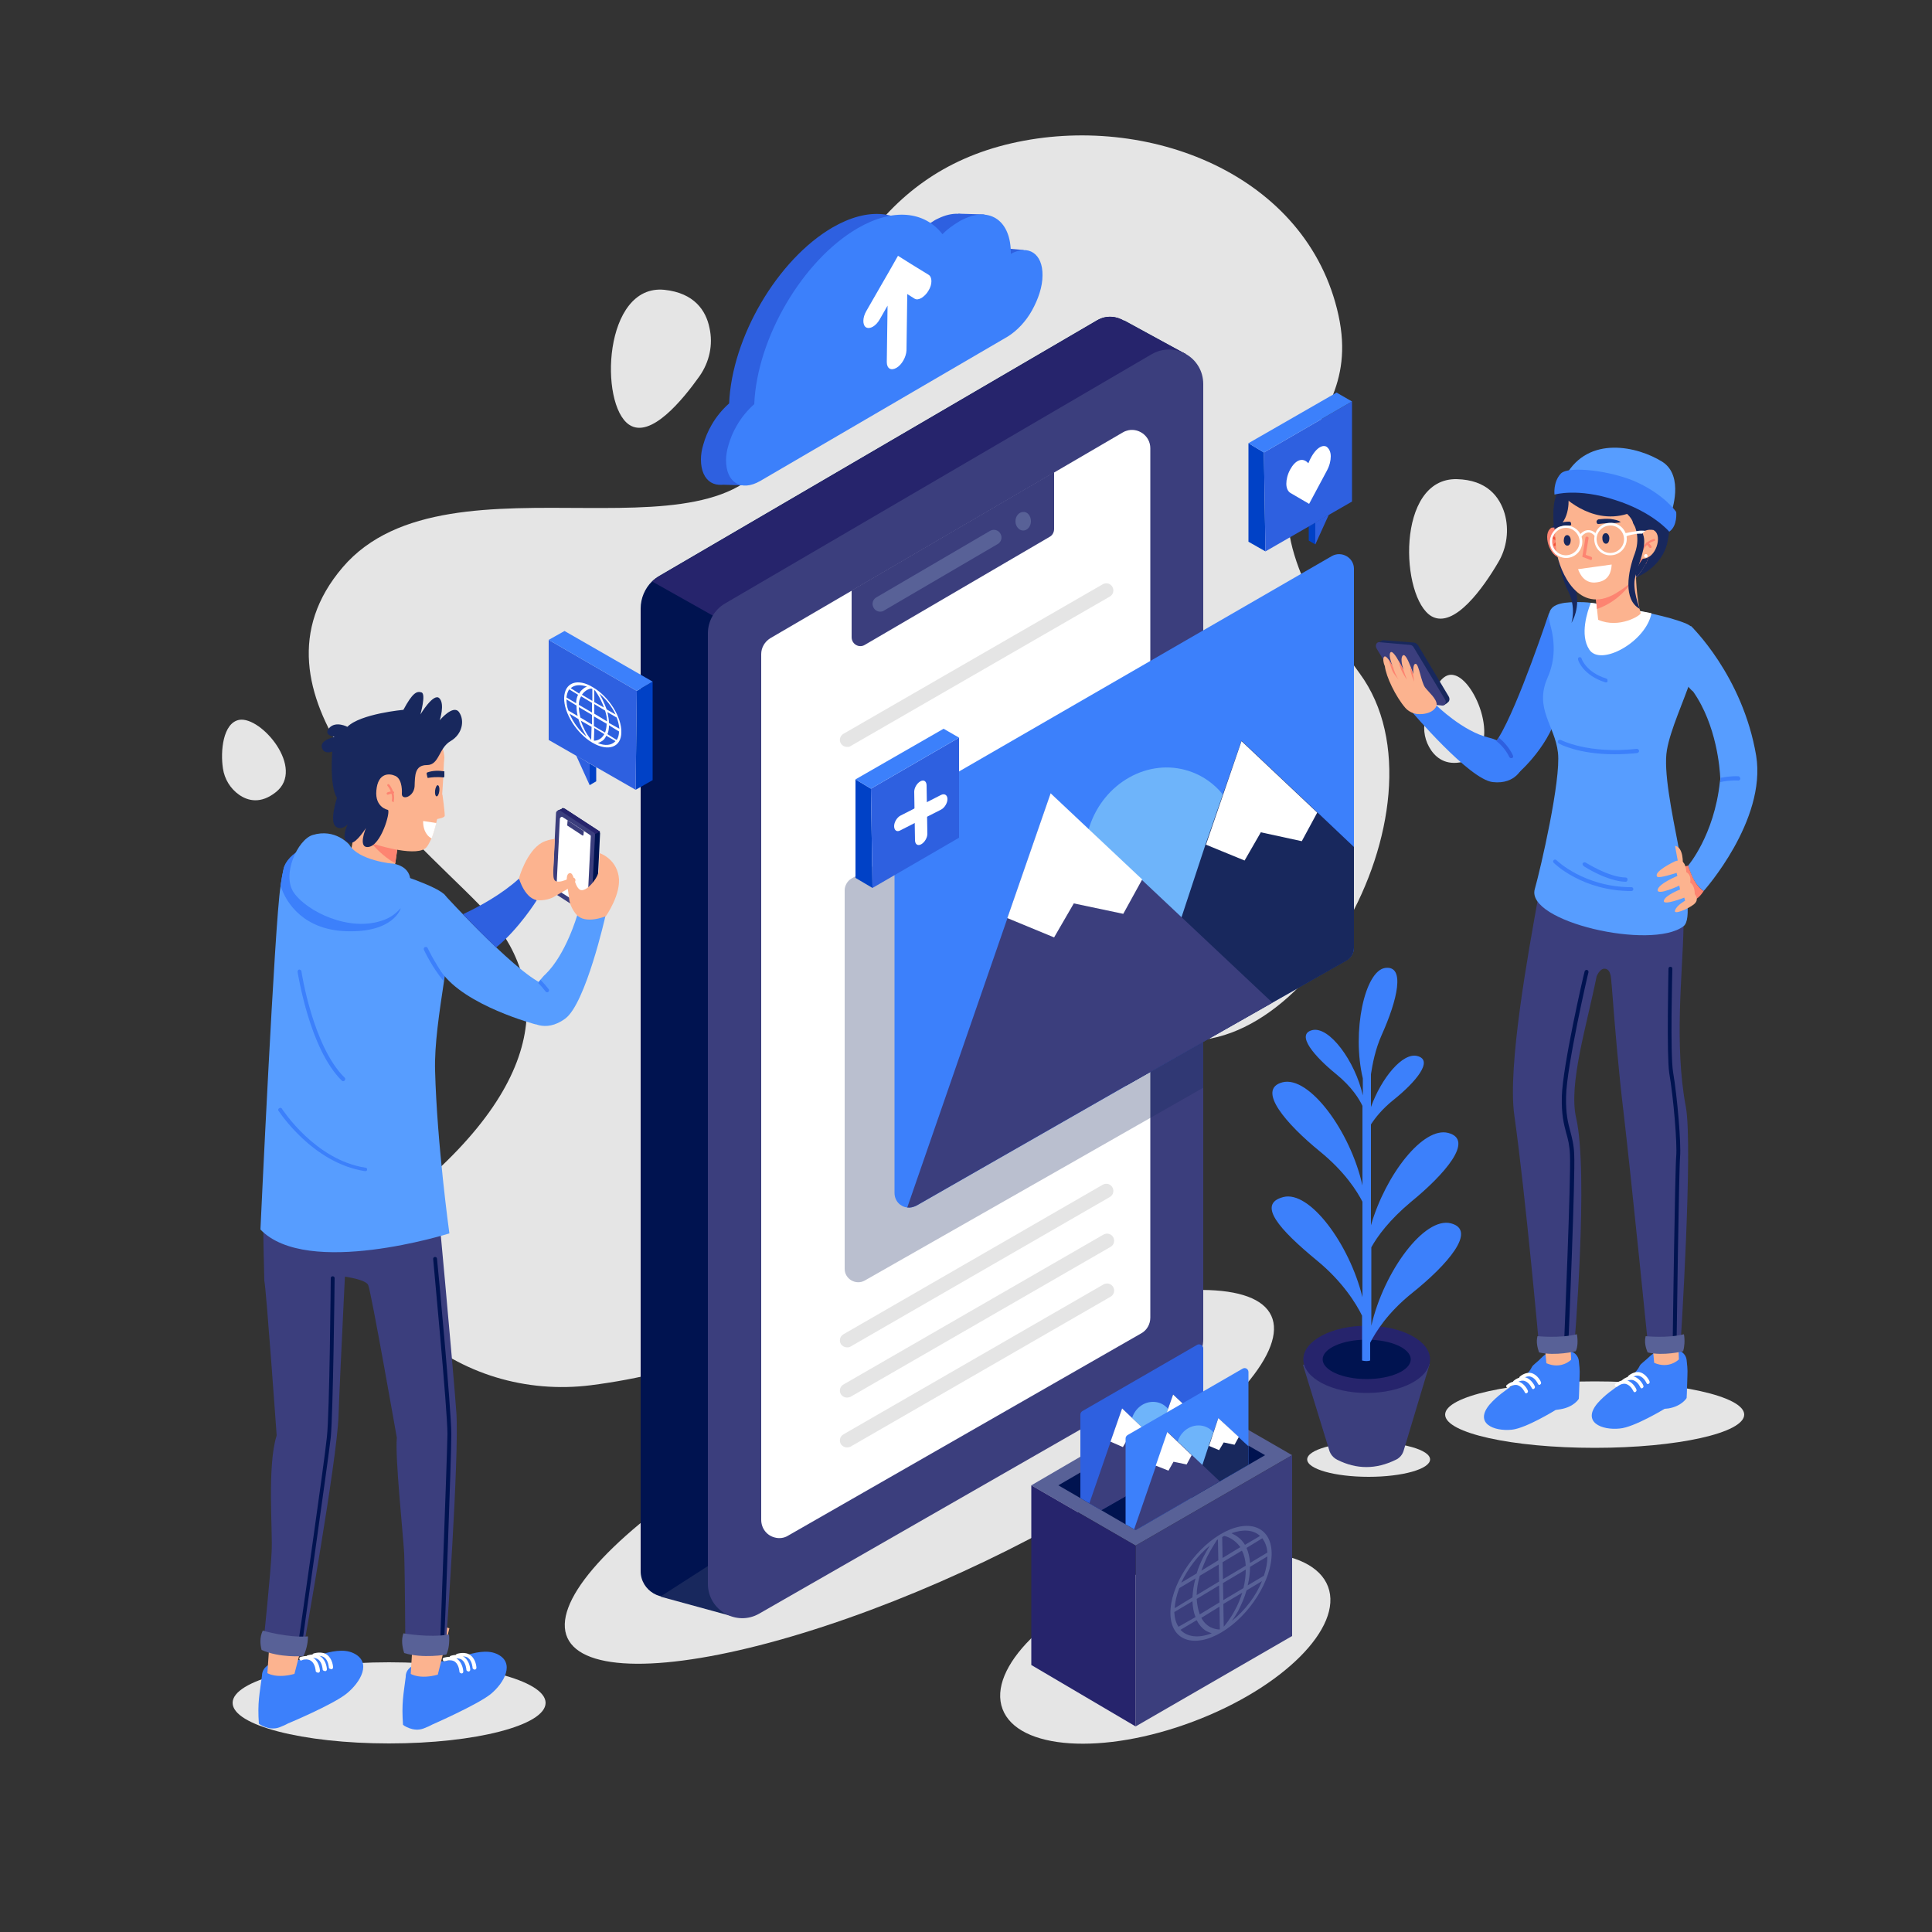 <?xml version="1.0" encoding="utf-8"?>
<!-- Generator: Adobe Illustrator 23.1.0, SVG Export Plug-In . SVG Version: 6.00 Build 0)  -->
<svg version="1.1" xmlns="http://www.w3.org/2000/svg" xmlns:xlink="http://www.w3.org/1999/xlink" x="0px" y="0px"
	 viewBox="0 0 500 500" style="enable-background:new 0 0 500 500;" xml:space="preserve">
<rect x="0" y="0" width="500" height="500" fill="#333333" stroke="none"/>
<style type="text/css">
	.st0{display:none;}
	.st1{display:inline;fill:#FFFFFF;}
	.st2{fill:#E5E5E5;}
	.st3{fill:#FD8471;}
	.st4{fill:#18285D;}
	.st5{fill:#001350;}
	.st6{fill:#26246C;}
	.st7{fill:#3B3E7D;}
	.st8{fill:#FFFFFF;}
	.st9{fill:#586197;}
	.st10{opacity:0.3;fill:#18285D;}
	.st11{fill:#3C80FB;}
	.st12{fill:#6EB4FA;}
	.st13{fill:#0041C6;}
	.st14{fill:#2E60E0;}
	.st15{fill:#FCB38F;}
	.st16{fill:#579DFF;}
	.st17{fill:#F25339;}
	.st18{clip-path:url(#SVGID_2_);fill:#001350;}
	.st19{clip-path:url(#SVGID_2_);}
	.st20{display:inline;}
	.st21{fill:#112129;}
</style>
<g id="BACKGROUND" class="st0">
	<rect class="st1" width="500" height="500"/>
</g>
<g id="OBJECTS">
	<g>
		<path class="st2" d="M152.9,358.5c-16.7,2.1-33.5-2.9-46-14.1c-10.4-9.4-16.9-22.2-0.8-35.4c38.4-31.6,35.4-57.1,17.6-75.2
			c-17.7-18.1-62.7-54.6-35-87c27.7-32.4,102,3,113.2-34.5c11.2-37.5,24.7-67.1,59.8-75.2c35.1-8.1,76.7,7.9,84.7,44.5
			c7.9,36.3-37.3,34.2,5.5,92.7c25.2,34.4-16.7,108.1-54.5,93c-37.9-15.1-84.2,8.1-85.8,50.8C210.6,346.3,176.2,355.5,152.9,358.5z"
			/>
		<path class="st2" d="M387.7,145.6c2.3-3.8,2.9-8.5,1.7-12.7c-1.3-4.3-4.5-8.7-12.4-8.9c-15.8-0.3-14.6,30.8-6.5,35.5
			C376.4,162.8,384,151.9,387.7,145.6z"/>
		<path class="st2" d="M181,97.4c2.6-3.7,3.6-8.2,2.6-12.6c-0.9-4.4-3.9-9-11.7-9.8c-15.7-1.5-16.9,29.6-9.1,34.9
			C168.4,113.7,176.8,103.3,181,97.4z"/>
		<path class="st2" d="M57.7,198.9c0.4,2.7,1.9,5.2,4.2,6.8c2.3,1.6,5.6,2.4,9.5-0.7c7.7-6.1-3.8-19.7-9.5-18.7
			C57.7,187.1,57,194.4,57.7,198.9z"/>
		<path class="st2" d="M368.8,186.3c-0.6,2.7,0,5.6,1.6,7.9c1.6,2.3,4.4,4.2,9.1,2.7c9.4-3,2.5-21.1-3.3-22.2
			C372.1,173.8,369.8,181.8,368.8,186.3z"/>
	</g>
	<path class="st3" d="M357.5,211.5c0-0.1,0-0.2-0.1-0.3C357.4,211.4,357.4,211.5,357.5,211.5z"/>
	<g>
		
			<ellipse transform="matrix(0.909 -0.416 0.416 0.909 -137.493 133.837)" class="st2" cx="238.1" cy="382.2" rx="100.2" ry="27"/>
		<g>
			<g>
				<g>
					<path class="st4" d="M306.8,91.6L294,98.1l-1.5,0.8l-1.6-16l0,0c0,0,0,0,0,0L306.8,91.6z"/>
					<path class="st5" d="M294,88.6v252.2c0,2.4-1.3,4.6-3.4,5.8l-114.7,65.8c-4.5,2.6-10.1-0.7-10.1-5.8V157.5c0-2.7,1.1-5.2,2.9-7
						c0.6-0.6,1.3-1.1,2-1.5l113.2-66.1c2.4-1.4,5-1.1,7.1,0.2c0,0,0,0,0,0C292.8,84.2,294,86.2,294,88.6z"/>
					<polygon class="st4" points="170.9,413.2 188.8,418.1 188.8,401.7 					"/>
					<path class="st6" d="M306.8,91.6L294,98.1v7.4L192.8,164l-24-13.5c0.6-0.6,1.3-1.1,2-1.5l113.2-66.1c2.4-1.4,5-1.1,7.1,0.2
						c0,0,0,0,0,0L306.8,91.6z"/>
				</g>
				<path class="st7" d="M311.4,99.4v247.2c0,3.2-1.7,6.1-4.5,7.7l-110.4,63.3c-5.9,3.4-13.3-0.9-13.3-7.7v-246
					c0-3.2,1.7-6.1,4.4-7.7l110.4-64.5C304,88.2,311.4,92.5,311.4,99.4z"/>
				<g>
					<path class="st8" d="M297.7,116v225c0,1.7-0.9,3.3-2.4,4.1l-91.3,52.3c-1.1,0.7-2.4,0.8-3.5,0.5c-2-0.5-3.5-2.3-3.5-4.6v-224
						c0-1.7,0.9-3.2,2.3-4.1l48.3-28.2l43-25.1c0.3-0.2,0.6-0.3,0.9-0.4C294.4,110.5,297.7,112.7,297.7,116z"/>
					<g>
						<g>
							<path class="st2" d="M219.2,348.7c-0.6,0-1.2-0.3-1.6-0.9c-0.5-0.9-0.2-2,0.7-2.5l67.1-38.7c0.9-0.5,2-0.2,2.5,0.7
								c0.5,0.9,0.2,2-0.7,2.5l-67.1,38.7C219.9,348.7,219.5,348.7,219.2,348.7z"/>
						</g>
						<g>
							<path class="st2" d="M219.2,361.7c-0.6,0-1.2-0.3-1.6-0.9c-0.5-0.9-0.2-2,0.7-2.5l67.3-38.8c0.9-0.5,2-0.2,2.5,0.7
								c0.5,0.9,0.2,2-0.7,2.5l-67.3,38.8C219.9,361.6,219.5,361.7,219.2,361.7z"/>
						</g>
						<g>
							<path class="st2" d="M219.2,374.6c-0.6,0-1.2-0.3-1.6-0.9c-0.5-0.9-0.2-2,0.7-2.5l67.3-38.8c0.9-0.5,2-0.2,2.5,0.7
								c0.5,0.9,0.2,2-0.7,2.5l-67.3,38.8C219.9,374.5,219.5,374.6,219.2,374.6z"/>
						</g>
					</g>
					<g>
						<g>
							<path class="st2" d="M219.2,193.3c-0.6,0-1.2-0.3-1.6-0.9c-0.5-0.9-0.2-2,0.7-2.5l67.1-38.7c0.9-0.5,2-0.2,2.5,0.7
								c0.5,0.9,0.2,2-0.7,2.5l-67.1,38.7C219.9,193.3,219.5,193.3,219.2,193.3z"/>
						</g>
					</g>
				</g>
				<path class="st7" d="M220.4,152.8v12.1c0,1.8,1.9,2.9,3.4,2l47.9-28c0.7-0.4,1.1-1.2,1.1-2v-14.7L220.4,152.8z"/>
				<g>
					<path class="st9" d="M227.8,158.3c-0.7,0-1.4-0.4-1.7-1c-0.6-1-0.2-2.2,0.7-2.7l29.4-17.2c1-0.6,2.2-0.2,2.7,0.7
						c0.6,1,0.2,2.2-0.7,2.7L228.8,158C228.5,158.2,228.2,158.3,227.8,158.3z"/>
				</g>
				<path class="st9" d="M266.8,134.9c0,1.3-0.9,2.4-2,2.4c-1.1,0-2-1.1-2-2.4s0.9-2.4,2-2.4C265.9,132.4,266.8,133.5,266.8,134.9z"
					/>
			</g>
			<g>
				<g>
					<path class="st10" d="M311.4,174.9v106.6l-32.8,18.7l-54.8,31.2c-2.3,1.3-5.2-0.4-5.2-3v-98c0-1.2,0.7-2.4,1.7-3L311.4,174.9z"
						/>
					<path class="st11" d="M350.4,147.2v98c0,1.4-0.7,2.6-1.9,3.3L291.4,281L237.2,312c-0.8,0.4-1.6,0.6-2.4,0.5
						c-1.8-0.2-3.3-1.7-3.3-3.8v-97.2c0-1.4,0.7-2.6,1.9-3.3l111.3-64.3C347.2,142.5,350.4,144.3,350.4,147.2z"/>
					
						<ellipse transform="matrix(0.31 -0.951 0.951 0.31 -1.734 438.067)" class="st12" cx="300.9" cy="220.2" rx="21.7" ry="20"/>
					<g>
						<path class="st4" d="M350.4,219.2v26.1c0,1.4-0.7,2.6-1.9,3.3L291.4,281l20.6-62.5l9.3-26.8l19.6,18.5L350.4,219.2z"/>
						<polygon class="st8" points="340.9,210.3 336.9,217.7 326.3,215.4 322.1,222.7 312.1,218.6 321.3,191.8 						"/>
						<path class="st7" d="M329.3,259.5L291.4,281L237.2,312c-0.8,0.4-1.6,0.6-2.4,0.5l25.9-74.8l11.2-32.3l23.6,22.3L329.3,259.5z"
							/>
						<polygon class="st8" points="295.6,227.6 290.7,236.5 277.9,233.8 272.8,242.6 260.7,237.6 271.9,205.3 						"/>
					</g>
				</g>
				<g>
					<polygon class="st13" points="221.4,201.7 221.4,227.2 225.8,229.8 225.4,204.1 					"/>
					<polygon class="st14" points="248.2,190.9 248.2,216.8 225.8,229.8 225.4,204.1 					"/>
					<g>
						<path class="st8" d="M238.4,218.5L238.4,218.5c-0.9,0.5-1.6,0-1.6-1.1l-0.2-12.5c0-1,0.7-2.2,1.6-2.7l0,0
							c0.9-0.5,1.6,0,1.6,1.1l0.2,12.5C240,216.8,239.3,218,238.4,218.5z"/>
						<path class="st8" d="M245.2,206.8L245.2,206.8c0,1-0.7,2.2-1.6,2.7l-10.6,5.4c-0.9,0.5-1.6,0-1.6-1.1l0,0c0-1,0.7-2.2,1.6-2.7
							l10.6-5.4C244.5,205.3,245.2,205.8,245.2,206.8z"/>
					</g>
					<polygon class="st11" points="221.4,201.7 244.2,188.6 248.2,190.9 225.4,204.1 					"/>
				</g>
			</g>
		</g>
	</g>
	<g>
		<g>
			<ellipse class="st2" cx="412.7" cy="366.1" rx="38.7" ry="8.6"/>
		</g>
		<g>
			<g>
				<g>
					<g>
						<g>
							<path class="st11" d="M434.6,349.6c1,0.3,1.8,1.3,1.9,2.4c0.1,1,0.3,2.3,0.2,4.1c-0.1,4-0.2,5.7-0.2,5.7s-1.2,2.1-4.7,2.7
								l-1,0.1c0,0-7.9,4.8-11.6,5.1c-4.8,0.5-9.8-1.7-5.8-6.5c3.8-4.4,9.3-6.2,11-9.8c0.2-0.4,1.4-1.3,1.7-1.6
								C428.8,349.2,430.8,348.4,434.6,349.6z"/>
						</g>
						<g>
							<g>
								<g>
									<path class="st8" d="M426.5,358.2c-0.2,0-0.3-0.1-0.4-0.3c0,0-0.6-1.4-1.8-1.8c-1.1-0.4-2.3,0.6-2.3,0.6
										c-0.2,0.2-0.5,0.1-0.6-0.1c-0.2-0.2-0.1-0.5,0.1-0.6c0.1-0.1,1.6-1.3,3.1-0.8c1.5,0.5,2.3,2.2,2.3,2.3
										c0.1,0.2,0,0.5-0.2,0.6C426.6,358.2,426.5,358.2,426.5,358.2z"/>
								</g>
							</g>
							<g>
								<g>
									<path class="st8" d="M424.9,359.3c-0.2,0-0.3-0.1-0.4-0.3c0,0-0.6-1.4-1.8-1.8c-1.1-0.4-2.3,0.6-2.3,0.6
										c-0.2,0.2-0.5,0.1-0.6-0.1c-0.2-0.2-0.1-0.5,0.1-0.6c0.1-0.1,1.6-1.3,3.1-0.8c1.5,0.5,2.3,2.2,2.3,2.3
										c0.1,0.2,0,0.5-0.2,0.6C425,359.3,425,359.3,424.9,359.3z"/>
								</g>
							</g>
							<g>
								<g>
									<path class="st8" d="M423.1,360.3c-0.2,0-0.3-0.1-0.4-0.3c0,0-0.6-1.4-1.8-1.8c-1.1-0.4-2.3,0.6-2.3,0.6
										c-0.2,0.2-0.5,0.1-0.6-0.1c-0.2-0.2-0.1-0.5,0.1-0.6c0.1-0.1,1.6-1.3,3.1-0.8c1.5,0.5,2.3,2.2,2.3,2.3
										c0.1,0.2,0,0.5-0.2,0.6C423.2,360.3,423.2,360.3,423.1,360.3z"/>
								</g>
							</g>
						</g>
					</g>
					<g>
						<path class="st15" d="M434.1,341.8l0.4,10c0,0-2.5,2.6-6.4,0.9l-1-10.8C427.1,341.8,431.3,340.3,434.1,341.8z"/>
					</g>
				</g>
				<g>
					<g>
						<path class="st11" d="M406.7,349.8c1,0.3,1.8,1.3,1.9,2.4c0.1,1,0.3,2.3,0.2,4.1c-0.1,4-0.2,5.7-0.2,5.7s-1.2,2.1-4.7,2.7
							l-1.3,0.2c0,0-7.6,4.7-11.3,5.1c-4.8,0.5-9.8-1.7-5.8-6.5c3.8-4.4,9.3-6.2,11-9.8c0.2-0.4,1.4-1.3,1.7-1.6
							C400.9,349.3,402.9,348.5,406.7,349.8z"/>
					</g>
					<g>
						<g>
							<g>
								<path class="st8" d="M398.4,358.4c-0.2,0-0.3-0.1-0.4-0.3c0,0-0.6-1.4-1.8-1.8c-1.1-0.4-2.3,0.6-2.3,0.6
									c-0.2,0.2-0.5,0.1-0.6-0.1c-0.2-0.2-0.1-0.5,0.1-0.6c0.1-0.1,1.6-1.3,3.1-0.8c1.5,0.5,2.3,2.2,2.3,2.3
									c0.1,0.2,0,0.5-0.2,0.6C398.5,358.4,398.5,358.4,398.4,358.4z"/>
							</g>
						</g>
						<g>
							<g>
								<path class="st8" d="M396.8,359.5c-0.2,0-0.3-0.1-0.4-0.3c0,0-0.6-1.4-1.8-1.8c-1.1-0.4-2.3,0.6-2.3,0.6
									c-0.2,0.2-0.5,0.1-0.6-0.1c-0.2-0.2-0.1-0.5,0.1-0.6c0.1-0.1,1.6-1.3,3.1-0.8c1.5,0.5,2.3,2.2,2.3,2.3
									c0.1,0.2,0,0.5-0.2,0.6C396.9,359.5,396.9,359.5,396.8,359.5z"/>
							</g>
						</g>
						<g>
							<g>
								<path class="st8" d="M395,360.6c-0.2,0-0.3-0.1-0.4-0.3c0,0-0.6-1.4-1.8-1.8c-1.1-0.4-2.3,0.6-2.3,0.6
									c-0.2,0.2-0.5,0.1-0.6-0.1c-0.2-0.2-0.1-0.5,0.1-0.6c0.1-0.1,1.6-1.3,3.1-0.8c1.5,0.5,2.3,2.2,2.3,2.3
									c0.1,0.2,0,0.5-0.2,0.6C395.1,360.5,395.1,360.6,395,360.6z"/>
							</g>
						</g>
					</g>
					<g>
						<path class="st15" d="M406.2,341.9l0.4,10c0,0-2.5,2.6-6.4,0.9l-1-10.8C399.2,342,403.4,340.5,406.2,341.9z"/>
					</g>
				</g>
				<g>
					<path class="st7" d="M435.7,239.7l-37.7-7c-2.4,13.4-7.9,43.2-6.1,55.9c2.9,20.5,6.5,60.7,6.5,60.7c3.2,0.7,5.8,0.5,9-0.7
						c0,0,3.8-44.9,0.5-59.3c-2-8.7,2.7-23.7,5.3-36.6c0,0,0.8-2.1,2.1-2c1.9,0.1,1.6,3.3,1.8,4.2c0.9,11.8,1.9,23.3,3,32.3
						c2.1,17.9,6.5,61.8,6.5,61.8c3.2,0.7,5.1,0.5,8.3-0.7c0,0,3.3-51.4,1.4-61.8C433.2,270.1,435.5,251.7,435.7,239.7z"/>
				</g>
				<g>
					<path class="st5" d="M405.3,347.8C405.3,347.8,405.3,347.8,405.3,347.8c-0.3,0-0.5-0.3-0.5-0.5c0-0.4,1.8-42.7,1.5-48.5
						c-0.1-2.4-0.5-4-1-5.7c-0.6-2.3-1.2-4.6-1.1-9.3c0.2-7.9,5.6-31.4,5.9-32.4c0.1-0.3,0.3-0.4,0.6-0.4c0.3,0.1,0.4,0.3,0.4,0.6
						c-0.1,0.2-5.7,24.5-5.8,32.2c-0.1,4.5,0.5,6.8,1.1,9c0.4,1.6,0.9,3.3,1,5.9c0.3,5.8-1.4,46.8-1.5,48.6
						C405.8,347.6,405.6,347.8,405.3,347.8z"/>
				</g>
				<g>
					<path class="st5" d="M433.4,347.8C433.4,347.8,433.4,347.8,433.4,347.8c-0.3,0-0.5-0.2-0.5-0.5c0-1.8,0.6-44.8,0.9-48
						c0.3-3.3-0.7-15.2-1.8-21.6c-0.7-4.6-0.2-26-0.2-27c0-0.3,0.2-0.5,0.5-0.5c0,0,0,0,0,0c0.3,0,0.5,0.2,0.5,0.5
						c0,0.2-0.6,22.3,0.2,26.8c1.1,6.5,2.1,18.5,1.8,21.9c-0.3,3.2-0.9,47.5-0.9,48C433.9,347.6,433.7,347.8,433.4,347.8z"/>
				</g>
				<g>
					<path class="st9" d="M425.9,345.8c0,0,5.6,0.6,9.9-0.5c0.3,1.7,0.1,3.4-0.2,4.4c0,0-5.1,1.3-9.2,0.3
						C425.9,348.8,425.5,347.3,425.9,345.8z"/>
				</g>
				<g>
					<path class="st9" d="M397.9,345.8c0,0,5.8,0.6,10.2-0.5c0.3,1.7,0.2,3.4-0.3,4.4c0,0-5.2,1.3-9.5,0.3
						C397.9,348.8,397.5,347.3,397.9,345.8z"/>
				</g>
			</g>
			<g>
				<g>
					<g>
						<path class="st11" d="M403.5,182.9c-1.9,9.7-10.4,17-10.4,17l-7.3-6.5c0.5-0.3,1-0.9,1.5-1.7c0.2-0.3,0.4-0.6,0.6-0.9
							c5.1-8.3,13-32.2,13-32.2S405.5,173.3,403.5,182.9z"/>
					</g>
					<g>
						<path class="st11" d="M394,198.5c0,0-1.6,4.6-7.7,3.9c-6.1-0.7-21-18.3-21-18.3c2,0,3.7-0.5,6.5-1.5c0,0,6.8,6.7,13.5,8.3
							S394,198.5,394,198.5z"/>
					</g>
					<g>
						<path class="st14" d="M391.3,196.2c-0.1,0-0.1,0-0.2,0c-0.2,0-0.4-0.1-0.5-0.3c-0.9-1.9-2.3-3.3-3.3-4.1
							c0.2-0.3,0.4-0.6,0.6-0.9c1,0.8,2.6,2.4,3.6,4.5C391.7,195.8,391.6,196.1,391.3,196.2z"/>
					</g>
					<g>
						<g>
							<g>
								<g>
									<polygon class="st4" points="356.5,166.3 357.7,165.8 357.4,166.5 									"/>
								</g>
								<g>
									<path class="st4" d="M367,167l7.9,13.2c0.5,0.8,0.1,1.8-0.8,1.7l-2.9-0.3l-5-0.5c-0.4,0-0.8-0.3-1-0.7l-7.8-13
										c-0.5-0.8-0.1-1.8,0.7-1.7l7.9,0.6C366.4,166.4,366.8,166.7,367,167z"/>
								</g>
								<g>
									<polygon class="st4" points="374.6,181.9 373.7,182.5 373.3,182 374.5,181.4 									"/>
								</g>
								<g>
									<path class="st7" d="M356.3,167.9l7.9,13.1c0.2,0.4,0.6,0.6,1,0.7l8,0.9c0.8,0.1,1.3-0.9,0.7-1.7l-8-13.3
										c-0.2-0.4-0.6-0.7-1-0.7l-7.9-0.7C356.2,166.1,355.8,167.1,356.3,167.9z"/>
								</g>
							</g>
							<g>
								<path class="st4" d="M365.6,174.5c0.6,1,0.7,2,0.2,2.3c-0.5,0.3-1.3-0.3-1.9-1.2c-0.6-1-0.7-2-0.2-2.3
									C364.2,173,365,173.6,365.6,174.5z"/>
							</g>
						</g>
						<g>
							<g>
								<path class="st15" d="M358.4,172.4C358.4,172.5,358.4,172.5,358.4,172.4c-0.1-0.1-0.8-2.1-0.1-2.5c0.3-0.1,0.6,0.2,1,0.7
									c0,0,0,0,0,0c0.6,0.8,1.1,1.8,1.3,2.2l0,0c0,0,0,0,0,0c0,0,0-0.1-0.1-0.1c0,0,0,0,0,0c0-0.1-0.1-0.2-0.1-0.3c0,0,0,0,0,0
									c-0.4-1-1.1-3.1-0.5-3.6c0.4-0.4,1.4,1,2.1,2.3c0.6,1,1.1,2.1,1.2,2.2c0,0-0.1-0.2-0.1-0.4c0,0,0,0,0,0
									c-0.3-0.9-0.7-2.8,0-3.3c0.6-0.4,1.4,1.5,2,3l0,0c0.4,1,0.7,1.9,0.7,1.9s-0.3-2.8,0.6-2.7c0.8,0.1,1.4,4.7,2.4,6.1
									c1,1.3,3.1,3,3,4.5c0,0.8-1.4,2.6-4.9,2.4c-1.2-0.1-2.4-0.7-3.2-1.6C361.2,180.3,358.7,175.1,358.4,172.4"/>
							</g>
							<g>
								<path class="st3" d="M362,175.9c-0.1-0.1-1.3-1.4-1.7-2.4c-0.4-1-1-2.9-1-2.9s0,0,0,0c0.6,0.8,1.1,1.8,1.3,2.2l0,0
									C360.6,173.2,361.4,175.2,362,175.9z"/>
							</g>
							<g>
								<path class="st3" d="M364.1,175.9c-0.1-0.1-1.2-1.8-1.6-2.9c-0.3-0.7-0.4-1.5-0.5-1.9c0.6,1,1.1,2.1,1.2,2.2
									C363.2,173.4,363.9,175.4,364.1,175.9z"/>
							</g>
							<g>
								<path class="st3" d="M366,176.4c0,0-1.2-2.5-1-3.8c0.4,1,0.7,1.9,0.7,1.9"/>
							</g>
						</g>
					</g>
				</g>
				<g>
					<path class="st16" d="M435.7,239.7c-8.3,6.3-40.9-1.2-38.5-9.6c1.5-5.3,6.8-28.2,6-35.3c-0.8-7.1-6.2-11.4-2.7-19.4
						c2.1-4.7,1.9-9.4,0.7-13.8c-1-3.6,0.3-5.1,3.8-5.6c1.6-0.2,4.3-0.3,6.7,0c5,0.7,10.8,1.7,15.7,2.8c3.7,0.8,6.9,1.7,9,2.6
						c8.7,3.8-3.2,22.1-5,32.7C429.5,204.8,440.1,236.3,435.7,239.7z"/>
				</g>
				<g>
					<path class="st11" d="M417.8,195.2c-9.2,0-14.1-2.6-14.4-2.8c-0.2-0.1-0.3-0.4-0.2-0.7c0.1-0.2,0.4-0.3,0.7-0.2l0,0
						c0.1,0,7,3.7,19.7,2.3c0.3,0,0.5,0.2,0.6,0.5c0,0.3-0.2,0.5-0.5,0.6C421.6,195.1,419.6,195.2,417.8,195.2z"/>
				</g>
				<g>
					<path class="st11" d="M415.6,176.6c0,0-0.1,0-0.1,0c-5.8-1.8-7.1-5.7-7.1-5.9c-0.1-0.3,0.1-0.6,0.3-0.6
						c0.3-0.1,0.6,0.1,0.6,0.3c0,0.1,1.2,3.6,6.4,5.2c0.3,0.1,0.4,0.4,0.3,0.6C416.1,176.5,415.9,176.6,415.6,176.6z"/>
				</g>
				<g>
					<path class="st11" d="M422.2,230.6c-12.6,0-19.8-7-20.1-7.3c-0.2-0.2-0.2-0.5,0-0.7c0.2-0.2,0.5-0.2,0.7,0
						c0.1,0.1,7.2,7,19.4,7c0.3,0,0.5,0.2,0.5,0.5C422.7,230.4,422.5,230.6,422.2,230.6C422.2,230.6,422.2,230.6,422.2,230.6z"/>
				</g>
				<g>
					<path class="st11" d="M420.7,228.2C420.7,228.2,420.7,228.2,420.7,228.2c-4.7-0.1-10.7-3.9-10.9-4.1c-0.2-0.2-0.3-0.5-0.2-0.7
						c0.2-0.2,0.5-0.3,0.7-0.2c0.1,0,5.9,3.8,10.4,3.9c0.3,0,0.5,0.2,0.5,0.5C421.2,228,421,228.2,420.7,228.2z"/>
				</g>
				<g>
					<path class="st8" d="M427.4,158.7c-1.4,7.4-13.2,13.9-16.1,9.4c-2.5-3.8-0.5-9.8,0.4-12.1C416.8,156.7,422.5,157.7,427.4,158.7
						z"/>
				</g>
				<g>
					<g>
						<path class="st16" d="M440.9,230.6c-2-1.4-3.2-3.7-4-6.6c0,0,6.7-7.8,8.2-21.6c0-0.2,0.1-0.5,0.1-0.7c0,0,0-0.1,0-0.4
							c-0.1-2.2-0.9-13.6-7-22.3c0,0-8.7-6.9-0.6-17c0,0,13.4,12.8,16.9,33.6C457.2,212.4,440.9,230.6,440.9,230.6z"/>
					</g>
					<g>
						<g>
							<path class="st11" d="M450.4,201.5c0,0.3-0.3,0.5-0.5,0.5c-1.9-0.1-3.8,0.2-4.7,0.4c0-0.2,0.1-0.5,0.1-0.7c0,0,0-0.1,0-0.4
								c1-0.2,2.9-0.5,4.7-0.4C450.2,201,450.4,201.3,450.4,201.5z"/>
						</g>
					</g>
					<g>
						<g>
							<path class="st3" d="M435.5,224.4l1.4-0.4c0.9,2.9,2.1,5.4,4,6.6c0,0-1.4,2.3-2.7,2.3C436.9,232.8,435.5,224.4,435.5,224.4z"
								/>
						</g>
						<g>
							<path class="st15" d="M433.5,222.9c0,0-5.8,2.7-4.6,4c0.4,0.5,5-1,5-1l0.2,0.8c0,0-4.9,2-5.1,3.6c-0.2,1.6,5.6-1.1,5.6-1.1
								l0.2,1c0,0-3.9,1.5-4.2,2.9c-0.3,1.4,5.3-0.8,5.3-0.8l0.2,0.8c0,0-2.2,1.2-2.6,2.5c-0.5,1.3,3.4-0.4,4.8-1.5
								c1.4-1.1,0.7-2.2,0.3-2.7c0,0,0.1-2.2-1.2-3c0,0,0.5-1.9-1-2.7C436.4,225.5,436.4,221.8,433.5,222.9z"/>
						</g>
						<g>
							<path class="st15" d="M435.5,223.7c0,0,0.3-4.4-2-4.8l0.8,4.4L435.5,223.7z"/>
						</g>
					</g>
				</g>
			</g>
			<g>
				<path class="st4" d="M405.7,139.1c0,0,0,7.9,1.9,13.1c1.7,4.8-0.9,9-0.9,9s1.3-4-0.9-8.3c-2.2-4.3-4.1-13.6-3.7-21.4
					L405.7,139.1z"/>
				<g>
					<path class="st4" d="M423.5,149.4c0,0,6.8-2.5,8.1-9.4c1.4-6.9,1-17.2-8.5-20.2c-9.5-3-18.2-0.1-20.4,8.6
						C402.7,128.5,410,145.9,423.5,149.4z"/>
				</g>
				<g>
					<g>
						<g>
							<path class="st15" d="M412.8,152.8l0.5,4.8l0.3,2.8c5.5,2.4,11.1-1.2,11-1.7c-0.6-2.1-1.1-5.8-1.2-9.3
								c-0.1-0.1-0.2-0.1-0.3-0.2C420.3,148,412.8,152.8,412.8,152.8z"/>
						</g>
						<g>
							<path class="st3" d="M412.8,152.8l0.5,4.8c5.5-1.9,8.5-6,9.8-8.3C420.3,148,412.8,152.8,412.8,152.8z"/>
						</g>
					</g>
					<g>
						<g>
							<path class="st3" d="M404.3,137.6c0,0-2.1-2.5-3.5-0.3c-1.4,2.3,1.1,8.6,4.6,6.8L404.3,137.6z"/>
						</g>
						<g>
							<path class="st8" d="M403.3,143.1c0,0.3-0.3,0.4-0.5,0.4c-0.3,0-0.4-0.3-0.4-0.5c0-0.3,0.3-0.4,0.5-0.4
								C403.2,142.6,403.4,142.8,403.3,143.1z"/>
						</g>
						<g>
							<g>
								<path class="st17" d="M404.6,142.2c-0.1,0-0.3-0.1-0.3-0.2c-0.7-2-2.8-2.7-2.8-2.7c-0.2-0.1-0.3-0.2-0.2-0.4
									c0.1-0.2,0.2-0.3,0.4-0.2c0.1,0,2.4,0.8,3.2,3.1C404.9,141.9,404.8,142.1,404.6,142.2C404.6,142.2,404.6,142.2,404.6,142.2z
									"/>
							</g>
						</g>
						<g>
							<g>
								<path class="st17" d="M402.4,141.3c-0.1,0-0.1,0-0.2,0c-0.1-0.1-0.2-0.3-0.1-0.4c0,0,0.3-0.6,1.1-1c0.1-0.1,0.3,0,0.4,0.1
									c0.1,0.2,0,0.3-0.1,0.4c-0.6,0.3-0.8,0.7-0.8,0.7C402.6,141.2,402.5,141.3,402.4,141.3z"/>
							</g>
						</g>
					</g>
					<g>
						<path class="st15" d="M402.6,140.7c0.1,0.7,0.1,1.4,0.2,2c0.9,5.4,5.7,16.5,15.3,10.9c2.3-1.4,4-2.7,5.3-4.1
							c1-1.1,1.8-2.3,2.5-3.6c0.3-0.5,0.4-1.1,0.6-1.6c0-0.1,0.1-0.2,0.1-0.3c0-0.1,0-0.1,0-0.2c0.5-1.6,0.8-3.1,1.1-4.6
							c0.3-1.9,0.6-3.6,0.7-5.1c0.3-2.6-0.9-5.2-3.1-6.8c-5.8-4.2-12.5-3.7-17.1-2.5c-3.1,0.8-5.4,3.5-5.6,6.8
							c-0.1,1.5-0.2,3.3-0.2,5C402.5,138,402.5,139.5,402.6,140.7z"/>
					</g>
					<g>
						<path class="st4" d="M406.6,135.5c0-0.3-0.2-0.5-0.5-0.5c-0.8,0-1.7,0.1-2.5,0.4c-1.8,0.6-2,1.1-2,1.1s0.2,0.2,2.6-0.3
							c0.6-0.1,1.4-0.2,2.1-0.2C406.5,136,406.7,135.8,406.6,135.5C406.6,135.5,406.6,135.5,406.6,135.5z"/>
					</g>
					<g>
						<path class="st4" d="M413.2,135.1c-0.1-0.3,0.2-0.6,0.5-0.7c0.9-0.1,2-0.2,3.1-0.1c2.2,0.3,2.6,0.8,2.6,0.8s-0.2,0.3-3.1,0.3
							c-0.7,0-1.7,0.1-2.5,0.2C413.5,135.7,413.2,135.5,413.2,135.1C413.2,135.2,413.2,135.2,413.2,135.1z"/>
					</g>
					<g>
						<g>
							<path class="st3" d="M411.6,144.9C411.6,144.9,411.5,144.9,411.6,144.9l-2.1-0.8l0.8-4.9c0-0.2,0.2-0.4,0.5-0.3
								c0.2,0,0.4,0.2,0.3,0.5l-0.7,4.2l1.4,0.5c0.2,0.1,0.3,0.3,0.2,0.5C412,144.9,411.8,145,411.6,144.9z"/>
						</g>
					</g>
					<g>
						<path class="st3" d="M422.7,143.9c0,0,1,1.9,3.3,2c0.2-0.5,0.4-1.1,0.6-1.6C425.4,144.5,423.7,144.6,422.7,143.9z"/>
					</g>
					<g>
						<path class="st4" d="M423.5,149.4c1-1.1,1.8-2.3,2.5-3.6c0.3-0.5,0.4-1.1,0.6-1.6c0-0.1,0.1-0.2,0.1-0.3
							c-0.2,0-0.6,0.1-1.2,0.3C425.4,144.3,422.8,147.2,423.5,149.4z"/>
					</g>
					<g>
						<path class="st8" d="M408.4,147.3c0.5,1.4,1.8,3.9,4.9,3.4c3.2-0.4,3.7-2.9,3.8-4.6L408.4,147.3z"/>
					</g>
					<g>
						<path class="st4" d="M414.7,139.4c0,0.8,0.5,1.4,1,1.3c0.5,0,0.8-0.7,0.8-1.4c0-0.8-0.5-1.4-1-1.3
							C415,138,414.6,138.6,414.7,139.4z"/>
					</g>
					<g>
						<path class="st4" d="M404.7,139.9c0,0.8,0.5,1.4,1,1.3c0.5,0,0.8-0.7,0.8-1.4c0-0.8-0.5-1.4-1-1.3
							C405,138.5,404.7,139.2,404.7,139.9z"/>
					</g>
					<g>
						<g>
							<path class="st15" d="M425.5,138.1c0,0,2.2-2.2,3.3,0c1.1,2.2-1.1,7.8-5,6.2L425.5,138.1z"/>
						</g>
						<g>
							<path class="st8" d="M426.4,143.9c0,0.3-0.3,0.4-0.5,0.4c-0.3,0-0.4-0.3-0.4-0.5c0-0.3,0.3-0.4,0.5-0.4
								C426.2,143.4,426.4,143.6,426.4,143.9z"/>
						</g>
						<g>
							<g>
								<path class="st3" d="M425,142.5c0.1,0,0.3-0.1,0.3-0.2c0.8-1.8,2.8-2.3,2.8-2.3c0.2,0,0.3-0.2,0.2-0.3
									c0-0.2-0.2-0.3-0.3-0.2c-0.1,0-2.3,0.6-3.2,2.7C424.7,142.2,424.8,142.4,425,142.5C424.9,142.4,425,142.5,425,142.5z"/>
							</g>
						</g>
						<g>
							<g>
								<path class="st3" d="M427.1,141.8c0.1,0,0.1,0,0.2,0c0.1-0.1,0.2-0.2,0.1-0.4c0,0-0.3-0.6-1-1c-0.1-0.1-0.3,0-0.4,0.1
									c-0.1,0.1,0,0.3,0.1,0.4c0.5,0.3,0.7,0.8,0.7,0.8C426.9,141.7,427,141.8,427.1,141.8z"/>
							</g>
						</g>
					</g>
				</g>
				<g>
					<path class="st4" d="M428.1,137.2c-1-0.2-1.6-0.1-2.2,0.1c-0.4,0.2-0.7,0.4-0.9,0.7c-0.1,0.1-0.1,0.1-0.2,0.2
						c-0.1,0-0.2-0.1-0.3-0.2c-0.2-0.2-0.5-0.4-0.6-0.7c-0.5-0.8-1.1-1.4-1.3-2.1c-0.3-1.1-1.5-2.2-1.5-2.2
						c-9.7,3-17.3-5.3-17.3-5.3c3-9.2,19.2-4.8,23.4-2.6C431.4,127.4,432.8,138,428.1,137.2z"/>
				</g>
				<path class="st4" d="M422.6,135.2c0,0,2.2,3.3,0.5,8c-1.8,4.7-3.1,12,1.3,14.4c0,0-2.1-5.1-1.2-8.3c1-3.8,2.8-7.6,2.2-10.4
					C424.7,136.2,423.5,134.6,422.6,135.2z"/>
				<g>
					<path class="st4" d="M405.9,128.4c0,0,0.8,6.4-3.6,8.6C402.4,137,400.5,124.1,405.9,128.4z"/>
				</g>
				<g>
					<g>
						<g>
							<path class="st8" d="M412.6,139.7c-0.1-2.3,1.7-4.3,4-4.4c2.3-0.1,4.3,1.7,4.4,4c0.1,2.3-1.7,4.3-4,4.4
								C414.7,143.9,412.7,142.1,412.6,139.7z M413.2,139.7c0.1,2,1.8,3.5,3.7,3.4c2-0.1,3.5-1.8,3.4-3.7c-0.1-2-1.8-3.5-3.7-3.4
								C414.6,136.1,413.1,137.8,413.2,139.7z"/>
						</g>
					</g>
					<g>
						<g>
							<path class="st8" d="M401.1,140.4c-0.1-2.3,1.7-4.3,4-4.4c2.3-0.1,4.3,1.7,4.4,4c0.1,2.3-1.7,4.3-4,4.4
								C403.2,144.5,401.2,142.7,401.1,140.4z M401.7,140.3c0.1,2,1.8,3.5,3.7,3.4c2-0.1,3.5-1.8,3.4-3.7s-1.8-3.5-3.7-3.4
								C403.1,136.7,401.6,138.4,401.7,140.3z"/>
						</g>
					</g>
					<g>
						<g>
							<path class="st8" d="M423.9,137.4c-0.7,0.1-3,0.5-3.4,0.6c0.1,0.2,0.3,1.1,0.3,0.9c0-0.2,1.4-0.5,1.4-0.5
								c0.5-0.1,1.3-0.3,2.3-0.3c0.2,0,0.3,0,0.5,0c0.3-0.3,0.6-0.6,0.9-0.7C425.2,137.3,424.5,137.3,423.9,137.4z"/>
						</g>
					</g>
					<g>
						<g>
							<path class="st8" d="M409.2,139c0,0,0.7-1.1,1.8-1.2c1-0.1,1.8,1,1.8,1l0.5-0.4c0-0.1-1-1.3-2.4-1.2
								c-1.4,0.1-2.2,1.4-2.3,1.5L409.2,139z"/>
						</g>
					</g>
				</g>
				<g>
					<path class="st16" d="M432.5,132.7c0,0,3.5-9.5-2.3-13.2c-6.4-4-19.1-6.9-25,3.6L432.5,132.7z"/>
					<path class="st11" d="M432,137.6c0,0-4.2-5.1-14-8.2c-9.7-3.2-15.7-1.4-15.7-1.4s-0.4-3.2,1.6-5.4c2-2.2,13.3-0.7,19.5,2.1
						c7.5,3.4,10.4,7.8,10.4,7.8S434.2,136.1,432,137.6z"/>
				</g>
			</g>
		</g>
	</g>
	<g>
		<ellipse class="st2" cx="100.7" cy="440.7" rx="40.5" ry="10.5"/>
		<g>
			<g>
				<g>
					<g>
						<path class="st11" d="M104.3,446.4c0,0,2.6,2,5.4,0.9l1.2-0.5l1-0.5c0,0,11.4-5,15-7.8c3.6-2.9,6.6-8.3,1.6-10.5
							c-5-2.2-12.6,3.1-15.3,1.7c0,0-8.3-0.1-8.2,4.3C104.4,438.7,103.9,440.8,104.3,446.4z"/>
						<g>
							<g>
								<path class="st8" d="M122.6,432c-0.2-0.1-0.3-0.2-0.3-0.4c0,0-0.1-1.7-1.1-2.5c-1-0.8-2.5-0.2-2.6-0.2
									c-0.3,0.1-0.5,0-0.6-0.3c-0.1-0.3,0-0.5,0.3-0.6c0.1,0,2.1-0.7,3.5,0.4c1.4,1.1,1.5,3.1,1.5,3.2c0,0.3-0.2,0.5-0.5,0.5
									C122.7,432.1,122.6,432,122.6,432z"/>
							</g>
							<g>
								<path class="st8" d="M121,432.5c-0.2-0.1-0.3-0.2-0.3-0.4c0,0-0.1-1.7-1.1-2.5c-1-0.8-2.5-0.2-2.6-0.2
									c-0.3,0.1-0.5,0-0.6-0.3c-0.1-0.3,0-0.5,0.3-0.6c0.1,0,2.1-0.7,3.5,0.4c1.4,1.1,1.5,3.1,1.5,3.2c0,0.3-0.2,0.5-0.5,0.5
									C121.1,432.5,121,432.5,121,432.5z"/>
							</g>
							<g>
								<path class="st8" d="M119.2,433c-0.2-0.1-0.3-0.2-0.3-0.4c0,0-0.1-1.7-1.1-2.5c-1-0.8-2.5-0.2-2.6-0.2
									c-0.3,0.1-0.5,0-0.6-0.3c-0.1-0.3,0-0.5,0.3-0.6c0.1,0,2.1-0.7,3.5,0.4c1.4,1.1,1.5,3.1,1.5,3.2c0,0.3-0.2,0.5-0.5,0.5
									C119.3,433,119.3,433,119.2,433z"/>
							</g>
						</g>
					</g>
					<path class="st15" d="M107.1,420.2l-0.8,13c0,0,2.3,1.5,7,0.2l3-12C116.3,421.5,110.5,419,107.1,420.2z"/>
				</g>
				<path class="st7" d="M85.3,307.3l27.5-1.5c0,0,4.5,48.3,5.3,59.7s-2.7,60.2-2.7,60.2c-5.6,3.1-10.5-0.1-10.5-0.1
					s-0.1-18.4-0.3-23.6c-0.3-5.2-2.4-25-1.9-29.9c0,0-6.6-37.6-7.4-39.5c-0.8-2-10.1-2.7-10.1-2.7V307.3z"/>
				<g>
					<path class="st5" d="M114.4,426.1C114.3,426.1,114.3,426.1,114.4,426.1c-0.3,0-0.5-0.2-0.5-0.5c0-0.5,1.8-48.2,1.9-54.5
						c0-6.3-3.7-44.9-3.7-45.3c0-0.3,0.2-0.5,0.5-0.5c0.3,0,0.5,0.2,0.5,0.5c0.2,1.6,3.7,39.1,3.7,45.4c0,6.3-1.8,54.1-1.9,54.6
						C114.8,425.9,114.6,426.1,114.4,426.1z"/>
				</g>
				<path class="st9" d="M104.4,422.7c0,0,6.6,1.2,11.8,0.3c0.2,2-0.1,4.1-0.7,5.2c0,0-6.1,1.1-10.9-0.4
					C104.1,426.2,103.8,424.4,104.4,422.7z"/>
			</g>
			<g>
				<g>
					<g>
						<path class="st11" d="M67,446.1c0,0,2.6,2,5.4,0.9l1.2-0.5l1-0.5c0,0,11.5-4.8,15.1-7.7c3.6-2.9,6.7-8.2,1.7-10.5
							s-12.7,2.9-15.3,1.6c0,0-8.3-0.2-8.3,4.3C67.2,438.4,66.6,440.5,67,446.1z"/>
						<g>
							<g>
								<path class="st8" d="M85.4,431.9c-0.2-0.1-0.3-0.2-0.3-0.4c0,0-0.1-1.7-1.1-2.5c-1-0.8-2.5-0.3-2.5-0.2
									c-0.3,0.1-0.5,0-0.6-0.3c-0.1-0.3,0-0.5,0.3-0.6c0.1,0,2.1-0.7,3.5,0.4c1.4,1.1,1.5,3.1,1.5,3.2c0,0.3-0.2,0.5-0.5,0.5
									C85.5,431.9,85.5,431.9,85.4,431.9z"/>
							</g>
							<g>
								<path class="st8" d="M83.8,432.4c-0.2-0.1-0.3-0.2-0.3-0.4c0,0-0.1-1.7-1.1-2.5c-1-0.8-2.5-0.3-2.5-0.2
									c-0.3,0.1-0.5,0-0.6-0.3c-0.1-0.3,0-0.5,0.3-0.6c0.1,0,2.1-0.7,3.5,0.4c1.4,1.1,1.5,3.1,1.5,3.2c0,0.3-0.2,0.5-0.5,0.5
									C83.9,432.4,83.9,432.4,83.8,432.4z"/>
							</g>
							<g>
								<path class="st8" d="M82,432.8c-0.2-0.1-0.3-0.2-0.3-0.4c0,0-0.1-1.7-1.1-2.5c-1-0.8-2.5-0.3-2.5-0.2
									c-0.3,0.1-0.5,0-0.6-0.3c-0.1-0.3,0-0.5,0.3-0.6c0.1,0,2.1-0.7,3.5,0.4c1.4,1.1,1.5,3.1,1.5,3.2c0,0.3-0.2,0.5-0.5,0.5
									C82.2,432.9,82.1,432.8,82,432.8z"/>
							</g>
						</g>
					</g>
					<path class="st15" d="M70.1,420l-0.9,13c0,0,2.3,1.5,7,0.2l3.1-11.9C79.3,421.3,73.4,418.8,70.1,420z"/>
				</g>
				<path class="st7" d="M90.1,313.5c0,0-2.1,41.7-2.5,53.1c-0.4,11.4-9,59.6-9,59.6c-5.9,2.5-10.4-1.2-10.4-1.2s1.9-18.3,2.1-23.5
					c0.3-5.2-1.2-22.2,1.3-30c0,0-2.7-38-3.2-40.1c0,0-0.1-3.7-0.2-8.9c-0.1-3.8,0-8.1,0-8.1L90.1,313.5z"/>
				<g>
					<path class="st5" d="M77.6,426.5C77.6,426.5,77.5,426.5,77.6,426.5c-0.3,0-0.5-0.3-0.5-0.6c0.1-0.5,6.9-47.8,7.5-54
						c0.7-6.2,1-40.8,1-41.1c0-0.3,0.2-0.5,0.5-0.5c0.3,0,0.5,0.2,0.5,0.5c0,1.4-0.4,34.9-1,41.2c-0.7,6.3-7.5,53.6-7.5,54.1
						C78,426.3,77.8,426.5,77.6,426.5z"/>
				</g>
				<path class="st9" d="M68,422c0,0,6.5,1.9,11.7,1.5c0,2-0.6,4-1.2,5.1c0,0-6.2,0.5-10.8-1.6C67.3,425.5,67.2,423.7,68,422z"/>
			</g>
			<path class="st16" d="M112.6,277.1c0.5,19,3.7,42.1,3.7,42.1s-36.8,11.6-48.9-1c0,0,3.7-79.8,5.2-88.8c0,0,0-0.1,0-0.1
				c0.5-3,0.4-2.6,0.8-4.4c0.4-1.9,2.5-4.1,4.7-5c1-0.4,2-0.6,2.9-0.4c11.1,3.3,30.2,8.5,33.9,11.9c2.6,2.4,1.6,11.2,0.2,21.2
				c-0.1,0.5-0.1,0.9-0.2,1.4C113.7,261.9,112.4,270.5,112.6,277.1z"/>
			<g>
				<path class="st11" d="M94.5,303.1C94.5,303.1,94.5,303,94.5,303.1c-13.7-2.1-22.3-15.5-22.4-15.6c-0.2-0.2-0.1-0.6,0.2-0.7
					c0.2-0.2,0.6-0.1,0.7,0.2c0.1,0.1,8.5,13.2,21.6,15.2c0.3,0,0.5,0.3,0.4,0.6C95,302.9,94.8,303.1,94.5,303.1z"/>
			</g>
			<g>
				<path class="st11" d="M115,252.5c-0.1,0.5-0.1,0.9-0.2,1.4c-3-3.6-5-7.9-5.1-8.1c-0.1-0.3,0-0.6,0.3-0.7c0.3-0.1,0.6,0,0.7,0.3
					C110.7,245.4,112.4,249.1,115,252.5z"/>
			</g>
			<g>
				<path class="st11" d="M88.9,279.8c-0.1,0-0.3,0-0.4-0.1c-8.4-8.2-11.3-27.4-11.5-28.2c0-0.3,0.2-0.5,0.4-0.6
					c0.3,0,0.5,0.2,0.6,0.4c0,0.2,3,19.6,11.2,27.6c0.2,0.2,0.2,0.5,0,0.7C89.2,279.7,89,279.8,88.9,279.8z"/>
			</g>
			<g>
				<path class="st15" d="M114.5,205.6c0,0,0.6,4.3,0.6,5.5c0,0.6-2.2,0.9-2.2,0.9S113.6,206.6,114.5,205.6z"/>
				<path class="st15" d="M95.1,225.4c1.4,0.5,4.1,0.9,6.8,0.5l0.3-2l0.1-0.5l0.6-4.2l0.1-0.5c0,0-7.8-5.5-11-4.3
					c-0.1,0-0.2,0.1-0.3,0.2c-0.2,2.5-0.9,5.7-1.3,7.8C90.4,223.3,92.3,224.4,95.1,225.4z"/>
				<path class="st3" d="M102.9,219.2l-0.6,4.2c-3.3-1.7-6-5-6-5L102.9,219.2z"/>
				<path class="st15" d="M114.7,201.6c-0.1,1.6-0.2,3.1-0.3,4.5c-0.1,0.8-0.2,1.5-0.3,2.1c-0.1,0.6-0.3,1.4-0.6,2.1c0,0,0,0,0,0
					c0,0.1-0.2,1.2-0.6,2.6c0,0,0,0.1,0,0.1c-0.3,1.2-0.7,2.6-1.2,3.9c0,0.1-0.1,0.2-0.1,0.2c-0.5,1.1-1,2.1-1.6,2.5
					c-3.1,2.2-13.6-1.3-13.6-1.3l-1-0.4c-1.2-0.3-1.4-0.8-2-1.4c-0.7-0.7-1.4-1.3-2-2c-1-1.2-1.8-2.6-2.5-4
					c-0.3-0.6-0.4-1.2-0.5-1.8c0-0.1-0.1-0.2-0.1-0.3c0-0.1,0-0.1,0-0.2c-0.4-1.7-0.7-3.5-1-5.1c-0.3-2.1-0.4-4-0.5-5.5
					c-0.1-2.9,1.3-5.6,3.7-7.2c6.5-4.3,13.8-3.4,18.7-1.9c3.4,1,5.7,4.1,5.8,7.6C114.8,197.9,114.8,199.8,114.7,201.6z"/>
				<path class="st4" d="M113.7,204.7c-0.1,0.8-0.4,1.4-0.7,1.4c-0.3,0-0.5-0.7-0.4-1.5c0.1-0.8,0.4-1.4,0.7-1.4
					C113.6,203.3,113.8,203.9,113.7,204.7z"/>
				<g>
					<path class="st4" d="M114.8,199.6c-1.3-0.2-2.8-0.2-4.2,0.3c-0.1,0-0.2,0.2-0.2,0.3l0.2,0.9c0,0.2,0.2,0.3,0.3,0.2
						c0.6-0.1,2.1-0.3,3.8-0.1c0.2,0,0.3-0.1,0.3-0.3c0-0.4,0-0.8,0-1.2C115.1,199.7,115,199.6,114.8,199.6z"/>
				</g>
				<path class="st4" d="M104,205.4c-0.1,1.8,3.1,0.9,3.3-1.9c0.1-2.8,0-5.5,3.2-5.5c3.2,0,3-4.4,6.1-6.2c3.1-1.8,3.7-5.4,2.2-7.5
					c-1.5-2.1-5,2.1-5,2.1s1.4-4.2-0.1-5.7c-1.5-1.5-4.9,4.2-4.9,4.2s1.5-5.3,0.3-5.7c-1.2-0.4-2.3,0-4.7,4.5c0,0-11.1,1-14.5,4.4
					c0,0-3-1.6-4.7,0.3c-1.7,1.9,1.4,2.3,1.4,2.3s-3.9,0.8-3.3,2.8c0.6,1.9,2.7,1,2.7,1s-0.8,8.7,1.2,12c0,0-2.1,6.3-0.2,7.5
					c1.6,1,3-0.7,3-0.7s-2.4,4.8,0.9,4.8c1.4,0,3.8-3.8,3.8-3.8s-2.2,5.2,0.6,4.9c3.3-0.3,5.8-9.1,5.1-9.6c0,0-3.4-0.6-3-5
					c0.4-4.7,3.4-4.5,4.9-3.8C104.3,201.7,104,205.4,104,205.4z"/>
				<g>
					<path class="st3" d="M101.6,207.5c-0.1-0.1-0.2-0.2-0.2-0.3c0.4-2.1-1.1-3.8-1.1-3.8c-0.1-0.1-0.1-0.3,0-0.4
						c0.1-0.1,0.3-0.1,0.4,0c0.1,0.1,1.7,2,1.2,4.4C102.1,207.5,101.9,207.6,101.6,207.5C101.7,207.5,101.7,207.5,101.6,207.5z"/>
				</g>
				<g>
					<path class="st3" d="M100.2,205.6c-0.1,0-0.1-0.1-0.1-0.1c-0.1-0.2,0-0.3,0.1-0.4c0,0,0.6-0.3,1.5-0.3c0.2,0,0.3,0.2,0.3,0.3
						c0,0.2-0.2,0.3-0.3,0.3c-0.7,0-1.1,0.2-1.1,0.2C100.4,205.7,100.3,205.7,100.2,205.6z"/>
				</g>
				<path class="st8" d="M112.9,213c0,0,0,0.1,0,0.1c-0.3,1.2-0.7,2.6-1.2,3.9c-1.8-1-2.2-3-2.2-4.4v-0.1l0.2,0L112.9,213z"/>
			</g>
			<g>
				<path class="st11" d="M103.7,235.1c0,0-1.8,6.3-14,5.9c-10.8-0.3-15.6-7-17.1-11.8c0.5-3,0.4-2.6,0.8-4.4c0.4-1.9,2.5-4.1,4.7-5
					C81.5,222.9,95.3,234.9,103.7,235.1z"/>
				<path class="st16" d="M90.4,218.6c0,0-3.6-4.3-9.5-2.5c-3.9,1.2-8.1,10.4-4.8,15c3.3,4.7,14.3,10.3,23.2,7
					c7.5-2.8,6.8-11.1,6.8-11.1c-0.4-1.7-1.7-3-4.3-3.5C101.8,223.6,92.7,222.7,90.4,218.6z"/>
			</g>
			<g>
				<path class="st16" d="M114.8,231.3c0,0,21.3,23.4,27.2,23.8l-3.4,10c0,0-18.3-4.8-24.4-13.6
					C108.3,242.8,114.8,231.3,114.8,231.3z"/>
				<path class="st16" d="M156.7,237c0,0-5.1,22.7-10.4,26.6c-5.4,4-9.4,0.5-9.4,0.5s-0.9-5.1,2.4-9.8c0.2-0.3,0.4-0.6,0.6-0.8
					c0.4-0.4,0.7-0.9,1.2-1.3c5.4-5.2,8.3-15.4,8.3-15.4C151.5,237.4,154.4,237.7,156.7,237z"/>
				<g>
					<g>
						<polygon class="st4" points="144.3,209.8 145.3,210.4 145.4,210.5 145.6,209.2 145.6,209.2 145.6,209.2 						"/>
						<path class="st5" d="M145.4,209.6l-1.1,20.4c0,0.2,0.1,0.4,0.2,0.5l9,5.8c0.4,0.2,0.8,0,0.8-0.4l1-20.2c0-0.2-0.1-0.4-0.2-0.6
							c0-0.1-0.1-0.1-0.2-0.1l-8.9-5.8c-0.2-0.1-0.4-0.1-0.6,0c0,0,0,0,0,0C145.5,209.3,145.4,209.4,145.4,209.6z"/>
						<polygon class="st4" points="154,236.4 152.5,236.8 152.6,235.4 						"/>
						<path class="st6" d="M144.3,209.8l1,0.6l0,0.6l8,5.2l2-1c0-0.1-0.1-0.1-0.2-0.1l-8.9-5.8c-0.2-0.1-0.4-0.1-0.6,0c0,0,0,0,0,0
							L144.3,209.8z"/>
					</g>
					<path class="st7" d="M143.9,210.4l-1,20c0,0.3,0.1,0.5,0.3,0.6l8.7,5.6c0.5,0.3,1.1,0,1.1-0.6l1-19.9c0-0.3-0.1-0.5-0.3-0.6
						l-8.7-5.7C144.6,209.5,143.9,209.9,143.9,210.4z"/>
					<g>
						<path class="st8" d="M144.9,211.8l-0.9,18.2c0,0.1,0.1,0.3,0.2,0.3l7.2,4.6c0.1,0.1,0.2,0.1,0.3,0.1c0.2,0,0.3-0.2,0.3-0.4
							l0.9-18.2c0-0.1-0.1-0.3-0.2-0.3l-3.8-2.5l-3.4-2.2c0,0,0,0-0.1,0C145.2,211.4,145,211.6,144.9,211.8z"/>
					</g>
					<path class="st7" d="M151.1,215.1l-0.1,1c0,0.1-0.2,0.2-0.3,0.1l-3.8-2.5c-0.1,0-0.1-0.1-0.1-0.2l0.1-1.2L151.1,215.1z"/>
				</g>
				<path class="st15" d="M149.1,236.6c0,0-1.6-1.8-1.8-4c-0.2-2.2-1.3-6.1,0-6.6c1.3-0.5,1.2,3.1,2.7,4.2s5-3.1,5-5.1
					c0-1.6,0.2-4.3,0.2-4.3s4.1,1.3,4.9,5.9c0.8,4.6-3.3,10.4-3.3,10.4S151.4,239.4,149.1,236.6z"/>
				<g>
					<path class="st11" d="M141.9,256.7c-0.1,0.1-0.2,0.1-0.3,0.1c-0.2,0-0.3-0.1-0.4-0.2c-0.6-0.8-1.3-1.6-1.9-2.2
						c0.2-0.3,0.4-0.6,0.6-0.8c0.7,0.7,1.4,1.5,2.1,2.4C142.2,256.2,142.1,256.5,141.9,256.7z"/>
				</g>
			</g>
			<g>
				<path class="st14" d="M138.9,233c0,0-4.6,7.4-10.5,12.2c-3.1-2.9-6.2-6.1-8.6-8.6c4.3-2,10.1-5.2,14.5-9.2L138.9,233z"/>
				<path class="st15" d="M146.5,230.3c-1,0.6-2,1.1-2.8,1.6c-1.8,1.2-4.2,1.1-4.2,1.1c-3.6,0-5.2-5.7-5.2-5.7s1.9-6.9,5.9-9.2
					c1.1-0.6,2.4-0.9,3.4-1l-0.4,8.1c0,0,0,0.1,0,0.1c0,0.2,0,0.5,0,0.7l0,0c0,1.1,0.1,1.9,0.8,2.1c1.8,0.5,4.5-1.9,4.9-0.5
					C149.1,228.5,147.9,229.4,146.5,230.3z"/>
			</g>
		</g>
	</g>
	<g>
		<ellipse class="st2" cx="354.2" cy="377.7" rx="15.9" ry="4.5"/>
		<g>
			<path class="st7" d="M370,353l-6.7,22.3c-0.3,1.1-1,2-2.1,2.5c-5.1,2.5-10.1,2.5-15.1,0c-1-0.5-1.8-1.4-2.1-2.5l-6.8-22.1
				l16.4-2.5L370,353z"/>
			<ellipse class="st6" cx="353.7" cy="351.8" rx="16.4" ry="8.7"/>
			<path class="st5" d="M365.1,351.8c0,2.8-5.1,5.1-11.4,5.1c-6.3,0-11.4-2.3-11.4-5.1c0-2.8,5.1-5.1,11.4-5.1
				C360,346.7,365.1,349,365.1,351.8z"/>
			<path class="st11" d="M375.5,316.6c-6.9-1.8-17.4,12.5-20.6,26.5v-20.3c1.6-2.9,4.7-7.1,10.2-11.7c8.7-7.1,16.6-16.1,9.7-17.9
				c-6.5-1.7-16.2,10.8-20,23.9v-26.1c1.1-1.7,2.9-4,5.9-6.4c5.5-4.4,10.5-10.2,6.1-11.3c-3.8-1-9.3,5.7-12,13.2V278
				c0.4-2.6,1.1-6.4,2.8-10.2c4-8.9,6.2-18,0.9-17.3c-5.3,0.7-8.7,16.5-5.8,28.6v4.4c-2-8.9-8.7-18-13.1-16.9
				c-4.4,1.1,0.7,6.9,6.1,11.3c4.2,3.4,6.1,6.6,6.9,8.3v20.6c-3.1-14-13.8-28.5-20.7-26.7c-6.9,1.8,1.1,10.9,9.7,17.9
				c6.5,5.3,9.6,10.3,11,13v24.7c-3.4-13.8-13.7-27.7-20.5-25.9c-6.9,1.8-1,8.4,8.7,16.4c6.6,5.4,10.2,11.2,11.7,14.3v11.6
				c0.8,0.2,1.5,0.2,2.1,0v-4.6c1.4-2.7,4.4-7.7,10.9-12.9C374.5,327.4,382.4,318.4,375.5,316.6z"/>
		</g>
	</g>
	<g>
		<g>
			<g>
				<polygon class="st14" points="343.9,133.2 340.4,140.9 340.4,135.2 				"/>
				<polygon class="st13" points="340.4,140.9 338.7,139.9 338.7,136.2 340.4,135.2 				"/>
			</g>
			<polygon class="st13" points="323.1,114.7 323.1,140.2 327.5,142.7 327.1,117.1 			"/>
			<polygon class="st14" points="349.9,103.9 349.9,129.8 327.5,142.7 327.1,117.1 			"/>
			<g>
				<path class="st8" d="M344.4,118.1c0,1.1-0.3,2.4-1,3.7l-4.6,8.6l-4.8-2.8c-0.7-0.4-1.1-1.3-1.1-2.4c0-1.1,0.3-2.4,1-3.7
					c1.3-2.4,3.2-3.3,4.7-1.6c1.4-3.5,3.4-5,4.7-4.3C344,116.1,344.4,117,344.4,118.1z"/>
			</g>
			<polygon class="st11" points="323.1,114.7 345.9,101.6 349.9,103.9 327.1,117.1 			"/>
		</g>
		<g>
			<g>
				<g>
					<g>
						<path class="st14" d="M263.3,71.1c0,2.9-1.1,6.1-2.7,9c-1.6,2.9-3.9,5.3-6.3,6.8l-64.1,37.4c-4.9,2.8-8.8,0.4-8.8-5.4
							c0-1.2,0.2-2.5,0.6-3.8c0.5-1.8,1.2-3.5,2.2-5.2c1.2-2.1,2.8-4,4.5-5.5c0.7-17.1,12.5-37.2,26.7-45.5c9.3-5.4,17.4-4.4,22,1.5
							c1.3-1.3,2.7-2.3,4.2-3.2c0.4-0.3,0.9-0.5,1.3-0.7c6.9-3.3,12.3,0.5,12.2,9c0,0,0,0,0,0C259.6,63,263.4,65.5,263.3,71.1z"/>
					</g>
					<path class="st14" d="M265,64.7l-4.6-0.4l-1.2,1.9c0,0,0.8,0.7,2.4,0.1C263.2,65.6,265,64.7,265,64.7z"/>
					<path class="st14" d="M248,55.3l6.8,0.2l-3.1,2.3C251.7,57.9,248.8,57.2,248,55.3z"/>
				</g>
				<path class="st14" d="M185.8,125.4l6.4,0.2l-2.2-1.9C190,123.7,186,124.5,185.8,125.4z"/>
			</g>
			<g>
				<path class="st11" d="M269.8,71.3c0,2.9-1.1,6.1-2.7,9c-1.6,2.9-3.9,5.3-6.3,6.8l-64.1,37.4c-4.9,2.8-8.8,0.4-8.8-5.4
					c0-1.2,0.2-2.5,0.6-3.8c0.5-1.8,1.2-3.5,2.2-5.2c1.2-2.1,2.8-4,4.5-5.5c0.7-17.1,12.5-37.2,26.7-45.5c9.3-5.4,17.4-4.4,22,1.5
					c1.3-1.3,2.7-2.3,4.2-3.2c0.4-0.3,0.9-0.5,1.3-0.7c6.9-3.3,12.3,0.5,12.2,9c0,0,0,0,0,0C266.1,63.2,269.9,65.6,269.8,71.3z"/>
			</g>
			<path class="st8" d="M240.3,71.1l-4.4-2.7l0,0l-3.5-2.2l-0.4,0.7l-2.1,3.7l-1.1,1.9l-4.6,8c-1,1.7-1,3.6-0.1,4.2
				c1,0.6,2.6-0.3,3.6-2.1l2-3.5l-0.2,14.6c0,1.7,1.1,2.3,2.5,1.5c1.4-0.8,2.5-2.8,2.6-4.5l0.2-14.6l1.9,1.2
				c0.5,0.3,1.1,0.2,1.8-0.2c0.6-0.4,1.3-1,1.8-1.9C241.3,73.6,241.3,71.7,240.3,71.1z"/>
		</g>
		<g>
			<g>
				<g>
					<polygon class="st14" points="149.1,195.5 152.6,203.2 152.6,197.6 					"/>
					<polygon class="st13" points="152.6,203.2 154.3,202.2 154.3,198.6 152.6,197.6 					"/>
				</g>
				<polygon class="st13" points="168.9,176.4 168.9,201.9 164.5,204.4 164.8,178.8 				"/>
				<polygon class="st14" points="142,165.6 142,191.5 164.5,204.4 164.8,178.8 				"/>
				<polygon class="st11" points="168.9,176.4 146.1,163.3 142,165.6 164.8,178.8 				"/>
			</g>
			<g>
				<g>
					<path class="st8" d="M146,180.6c-0.1,3.9,3.2,9.2,7.3,11.6c4.1,2.4,7.5,1.2,7.5-2.7c0.1-3.9-3.2-9.2-7.3-11.6
						C149.5,175.4,146.1,176.6,146,180.6z M150.2,185.7c-0.2-0.9-0.4-1.8-0.4-2.7l3.4,2l0,2.5L150.2,185.7z M151.8,190.6
						c-1.9-1.5-3.5-3.7-4.4-5.9l2.3,1.4c0.3,1,0.7,2.1,1.3,3.1C151.2,189.6,151.5,190.1,151.8,190.6z M153.1,188.1l-0.1,3.4
						c-0.2-0.3-0.9-1.1-1.6-2.4c-0.4-0.8-0.8-1.7-1.1-2.6L153.1,188.1z M150.6,179.8c0.8-1.2,2-1.6,2.4-1.6c0.1,0,0.2,0.1,0.3,0.1
						l0,3.1L150.6,179.8z M147.7,178.1c1-0.9,2.5-1,4.2-0.4c-0.3,0.1-0.7,0.3-1,0.6c-0.4,0.3-0.8,0.7-1,1.2L147.7,178.1z
						 M149.8,182.4c0-0.8,0.2-1.6,0.6-2.2l2.8,1.7l0,2.5L149.8,182.4z M146.6,180.5c0.1-0.8,0.3-1.5,0.7-2.1l2.3,1.4
						c-0.3,0.6-0.5,1.4-0.5,2.2L146.6,180.5z M149.2,182.6c0,0.9,0.1,1.8,0.3,2.7l-2.4-1.4c-0.4-1-0.5-2-0.5-2.9L149.2,182.6z
						 M157.6,187.7l2.6,1.6c0,0.9-0.2,1.6-0.6,2.2l-2.4-1.5C157.5,189.3,157.6,188.5,157.6,187.7z M153.8,181.7l0-3.1
						c0.1,0,0.1,0.1,0.2,0.1c0.3,0.4,0.9,1.3,1.5,2.5c0.3,0.6,0.6,1.3,0.8,1.9L153.8,181.7z M156.6,183.9c0.3,1,0.5,1.9,0.5,2.8
						l-3.3-2l0-2.5L156.6,183.9z M157,183.6c-0.3-0.8-0.6-1.6-1-2.4c-0.3-0.6-0.6-1.2-0.9-1.7c1.7,1.4,3.3,3.4,4.2,5.4L157,183.6z
						 M157,187.3c0,0.9-0.2,1.6-0.4,2.3l-2.9-1.7l0-2.5L157,187.3z M157.6,187.1c0-0.9-0.2-1.8-0.4-2.8l2.4,1.4c0.4,1,0.6,2,0.7,2.9
						L157.6,187.1z M159.3,191.8c-1,1.1-2.7,1.3-4.6,0.5c0.3-0.1,0.6-0.2,0.9-0.4c0.6-0.3,1-0.8,1.3-1.5L159.3,191.8z M156.4,190
						c-0.9,1.6-2.3,1.7-2.7,1.7l0.1-3.3L156.4,190z"/>
				</g>
			</g>
		</g>
	</g>
	<g>
		
			<ellipse transform="matrix(0.936 -0.352 0.352 0.936 -130.815 133.513)" class="st2" cx="301.6" cy="426.4" rx="45" ry="20.4"/>
		<g>
			<polygon class="st9" points="334.4,376.6 293.9,400 266.9,384.4 307.2,360.9 			"/>
			<g>
				<defs>
					<polygon id="SVGID_1_" points="273.9,384.4 293.9,396 327.4,376.6 328,352.2 308.8,342 273,360.8 					"/>
				</defs>
				<clipPath id="SVGID_2_">
					<use xlink:href="#SVGID_1_"  style="overflow:visible;"/>
				</clipPath>
				<polygon class="st18" points="327.4,376.6 307.2,365 273.9,384.4 293.9,396 				"/>
				<g class="st19">
					<g>
						<path class="st14" d="M311.4,348.9v26.2c0,0.4-0.2,0.7-0.5,0.9l-15.3,8.7l-14.5,8.3c-0.2,0.1-0.4,0.2-0.6,0.1
							c-0.5-0.1-0.9-0.5-0.9-1v-26c0-0.4,0.2-0.7,0.5-0.9l29.8-17.2C310.5,347.7,311.4,348.2,311.4,348.9z"/>
						<path class="st12" d="M303.5,368.6c-0.2,3.2-2.7,5.7-5.7,5.7c-3,0-5.2-2.7-5.1-5.8c0.2-3.2,2.7-5.7,5.7-5.7
							C301.5,362.8,303.7,365.4,303.5,368.6z"/>
						<g>
							<path class="st4" d="M311.4,368.2v7c0,0.4-0.2,0.7-0.5,0.9l-15.3,8.7l5.5-16.7l2.5-7.2l5.2,4.9L311.4,368.2z"/>
							<polygon class="st8" points="308.8,365.8 307.8,367.8 304.9,367.2 303.8,369.1 301.1,368 303.6,360.9 							"/>
							<path class="st7" d="M305.7,379l-10.1,5.8l-14.5,8.3c-0.2,0.1-0.4,0.2-0.6,0.1l6.9-20l3-8.7l6.3,6L305.7,379z"/>
							<polygon class="st8" points="296.7,370.5 295.4,372.8 292,372.1 290.6,374.5 287.4,373.1 290.4,364.5 							"/>
						</g>
					</g>
				</g>
				<g class="st19">
					<g>
						<path class="st11" d="M323.1,355.1v26.2c0,0.4-0.2,0.7-0.5,0.9l-15.3,8.7l-14.5,8.3c-0.2,0.1-0.4,0.2-0.6,0.1
							c-0.5-0.1-0.9-0.5-0.9-1v-26c0-0.4,0.2-0.7,0.5-0.9l29.8-17.2C322.3,353.8,323.1,354.3,323.1,355.1z"/>
						<path class="st12" d="M315.3,374.7c-0.2,3.2-2.7,5.7-5.7,5.7c-3,0-5.2-2.7-5.1-5.8c0.2-3.2,2.7-5.7,5.7-5.7
							C313.2,368.9,315.5,371.5,315.3,374.7z"/>
						<g>
							<path class="st4" d="M323.1,374.3v7c0,0.4-0.2,0.7-0.5,0.9l-15.3,8.7l5.5-16.7l2.5-7.2l5.2,4.9L323.1,374.3z"/>
							<polygon class="st8" points="320.6,371.9 319.5,373.9 316.7,373.3 315.5,375.3 312.9,374.2 315.3,367 							"/>
							<path class="st7" d="M317.5,385.1l-10.1,5.8l-14.5,8.3c-0.2,0.1-0.4,0.2-0.6,0.1l6.9-20l3-8.7l6.3,6L317.5,385.1z"/>
							<polygon class="st8" points="308.4,376.6 307.1,379 303.7,378.3 302.4,380.6 299.1,379.3 302.1,370.6 							"/>
						</g>
					</g>
				</g>
			</g>
			<polygon class="st7" points="334.4,376.6 334.4,423.4 293.9,446.8 293.9,400 			"/>
			<g>
				<path class="st9" d="M315.8,397.1c-7.2,4.3-13,13.5-12.9,20.5c0.1,7,6.1,9.1,13.3,4.8c7.2-4.3,13-13.5,12.9-20.5
					C329,395,323,392.8,315.8,397.1z M316.6,414.1l-0.1-4.4l5.9-3.5c0,1.6-0.2,3.2-0.6,4.8L316.6,414.1z M320.4,417
					c0.9-1.8,1.7-3.6,2.2-5.4l4-2.4c-1.6,3.9-4.4,7.6-7.8,10.3C319.4,418.7,319.9,417.8,320.4,417z M321.5,412.2
					c-0.5,1.5-1.1,3.1-1.9,4.5c-1.2,2.3-2.5,3.8-2.9,4.3l-0.1-5.9L321.5,412.2z M316.4,403.2l-0.1-5.4c0.2-0.1,0.3-0.2,0.5-0.3
					c0.7,0.1,2.7,0.8,4.2,2.9L316.4,403.2z M322.2,399.8c-0.5-0.8-1.1-1.5-1.8-2c-0.5-0.4-1.1-0.7-1.7-1c3-1.1,5.7-0.9,7.4,0.7
					L322.2,399.8z M316.5,408.7l-0.1-4.4l5-3c0.6,1.1,0.9,2.4,1,3.9L316.5,408.7z M323.5,404.5c-0.1-1.5-0.4-2.8-0.9-3.9l4.1-2.5
					c0.7,1,1.2,2.2,1.3,3.7L323.5,404.5z M328,402.8c0,1.6-0.3,3.2-0.9,5l-4.2,2.5c0.4-1.6,0.6-3.2,0.6-4.8L328,402.8z M309.4,418.5
					L305,421c-0.7-1-1-2.3-1.1-3.8l4.7-2.8C308.7,416,308.9,417.3,309.4,418.5z M310.9,406.5c0.4-1.1,0.9-2.2,1.4-3.4
					c1.1-2.2,2.2-3.8,2.6-4.5c0.1-0.1,0.2-0.1,0.3-0.2l0.1,5.4L310.9,406.5z M315.4,404.9l0.1,4.4l-5.8,3.5c0-1.5,0.3-3.2,0.8-5
					L315.4,404.9z M305.7,409.6c1.7-3.6,4.3-7.1,7.4-9.6c-0.6,1-1.2,2-1.7,3c-0.7,1.4-1.3,2.8-1.7,4.2L305.7,409.6z M315.5,410.3
					l0.1,4.4l-5.1,3.1c-0.4-1.1-0.7-2.5-0.8-4L315.5,410.3z M304,416.2c0.1-1.6,0.5-3.4,1.2-5.2l4.2-2.5c-0.5,1.7-0.7,3.4-0.8,4.9
					L304,416.2z M309.7,419.3c0.6,1.2,1.4,2.1,2.3,2.7c0.5,0.3,1.1,0.5,1.6,0.7c-3.4,1.3-6.3,1-8.1-0.9L309.7,419.3z M315.6,415.8
					l0.1,5.9c-0.8,0-3.3-0.2-4.8-3L315.6,415.8z"/>
			</g>
			<polygon class="st6" points="293.9,446.8 266.9,430.9 266.9,384.4 293.9,400 			"/>
		</g>
	</g>
</g>
<g id="DESIGNED_BY_FREEPIK" class="st0">
	<g class="st20">
		<g id="XMLID_1_">
			<g id="XMLID_20_">
				<path id="XMLID_28_" class="st21" d="M260.1,465.5c-0.4,0.4-0.8,0.9-1.1,1.5l-0.5-0.2c-0.1-0.3-0.3-0.5-0.7-0.5
					c-0.3,0-0.6,0.3-0.5,0.7c0,0.3,0.3,0.6,0.7,0.5c0.1,0,0.1,0,0.2-0.1l0.5,0.2c-0.3,0.6-0.4,1.1-0.5,1.7l0.7,0.1
					c0.2-1.3,0.8-2.5,1.8-3.5L260.1,465.5z"/>
				<path id="XMLID_27_" class="st21" d="M265.6,463.2c-0.2,0-0.3,0-0.5,0l-0.1-0.6c0.2-0.1,0.3-0.4,0.3-0.6c0-0.4-0.4-0.7-0.8-0.6
					c-0.4,0-0.7,0.4-0.6,0.8c0,0.3,0.2,0.5,0.4,0.6l0.1,0.6c-0.7,0.1-1.4,0.3-2.1,0.6l0.3,0.7c0.9-0.4,1.9-0.7,3-0.7
					c0.5,0,1,0.1,1.5,0.2l0.2-0.7C266.7,463.2,266.1,463.2,265.6,463.2z"/>
				<path id="XMLID_26_" class="st21" d="M272.2,465.7c0.3,0,0.6-0.3,0.5-0.7c0-0.3-0.3-0.6-0.7-0.5c-0.3,0-0.5,0.3-0.5,0.6
					l-0.4,0.4c-0.4-0.4-0.9-0.8-1.4-1.1l-0.4,0.6c1.1,0.7,2,1.7,2.6,2.9l0.7-0.3c-0.3-0.6-0.6-1.1-0.9-1.5l0.4-0.4
					C272.1,465.7,272.1,465.7,272.2,465.7z"/>
				<path id="XMLID_25_" class="st21" d="M265,473.4c-0.4,0-0.8,0-1.2,0c-0.9,0-1.7-0.1-2.5-0.2c-0.4-0.1-0.8-0.2-1.3-0.3
					c1,1.9,3.1,3.1,5.4,3.1c2.9,0,5.3-1.9,5.9-4.5c-0.7,0.4-1.5,0.8-2.5,1.1C267.8,473,266.5,473.3,265,473.4z"/>
				<path id="XMLID_21_" class="st21" d="M265.6,464.7c-3.4,0-6.1,2.7-6.1,5.9c0,0.4,0,0.8,0.1,1.3c0.7,0.5,2.7,0.9,5.3,0.7
					c2.9-0.2,5.3-1,6.7-2.2c0-0.2,0-0.4,0-0.6C271.2,466.9,268.7,464.7,265.6,464.7z M263.4,471.2c-1,0-1.8-0.8-1.8-1.8
					c0-1,0.8-1.8,1.8-1.8c1,0,1.8,0.8,1.8,1.8C265.3,470.4,264.5,471.2,263.4,471.2z M268.2,470.3c-0.8,0-1.4-0.6-1.4-1.4
					s0.6-1.4,1.4-1.4c0.8,0,1.4,0.6,1.4,1.4S268.9,470.3,268.2,470.3z"/>
			</g>
			<path id="XMLID_18_" class="st21" d="M281.6,466.5c-0.3-0.1-0.8-0.3-1.4-0.2c-0.6,0.1-0.8,0.3-0.8,1v0.9h2.2v1.7h-2.2v5.5h-1.9
				v-5.5h-1.3v-1.7h1.3v-0.9c0-1.7,0.9-2.8,2.6-2.8c0.6,0,1.2,0.1,1.6,0.3L281.6,466.5z"/>
			<path id="XMLID_16_" class="st21" d="M286.3,469.9c-0.2,0-0.4,0-0.5,0c-0.9,0-1.5,0.5-1.5,1.6v3.9h-1.9v-7.2h1.9v0.8
				c0.5-0.7,1.1-1,2-1c0.4,0,0.8,0.1,1.1,0.3L286.3,469.9z"/>
			<path id="XMLID_13_" class="st21" d="M294,471.8c0,0.2,0,0.5,0,0.7h-5.1c0.2,1,0.9,1.5,1.8,1.5c0.6,0,1.3-0.3,1.8-0.7l1.1,1.2
				c-0.8,0.7-1.9,1.1-3.1,1.1c-2.2,0-3.7-1.5-3.7-3.8c0-2.3,1.5-3.8,3.6-3.8C292.5,468,294,469.5,294,471.8z M288.9,471.1h3.2
				c-0.2-0.9-0.7-1.4-1.6-1.4C289.6,469.7,289,470.2,288.9,471.1z"/>
			<path id="XMLID_10_" class="st21" d="M301.6,471.8c0,0.2,0,0.5,0,0.7h-5.1c0.2,1,0.9,1.5,1.8,1.5c0.6,0,1.3-0.3,1.8-0.7l1.1,1.2
				c-0.8,0.7-1.9,1.1-3.1,1.1c-2.2,0-3.7-1.5-3.7-3.8c0-2.3,1.5-3.8,3.6-3.8C300.2,468,301.6,469.5,301.6,471.8z M296.5,471.1h3.2
				c-0.2-0.9-0.7-1.4-1.6-1.4C297.2,469.7,296.7,470.2,296.5,471.1z"/>
			<path id="XMLID_7_" class="st21" d="M310,471.8c0,2.2-1.5,3.8-3.5,3.8c-1,0-1.6-0.4-2.1-0.9v3.7h-1.9v-10.1h1.9v0.8
				c0.5-0.6,1.2-1,2.1-1C308.5,468,310,469.6,310,471.8z M304.3,471.8c0,1.1,0.7,2,1.8,2c1.1,0,1.9-0.9,1.9-2c0-1.1-0.7-2-1.9-2
				C305,469.8,304.3,470.6,304.3,471.8z"/>
			<path id="XMLID_4_" class="st21" d="M313.1,465.8c0,0.7-0.5,1.2-1.2,1.2c-0.7,0-1.2-0.5-1.2-1.2c0-0.7,0.5-1.2,1.2-1.2
				C312.5,464.6,313.1,465.1,313.1,465.8z M312.8,475.4h-1.9v-7.2h1.9V475.4z"/>
			<path id="XMLID_2_" class="st21" d="M316,470.7l2.7-2.6h2.4l-3.5,3.4l3.5,3.8h-2.4l-2.7-2.9v2.9h-1.9v-10.7h1.9V470.7z"/>
		</g>
		<g>
			<path class="st21" d="M184.4,475.3v-1.1c-0.5,0.7-1.4,1.2-2.4,1.2c-1.8,0-3.1-1.4-3.1-3.7c0-2.3,1.3-3.7,3.1-3.7
				c1,0,1.8,0.5,2.4,1.2v-3.8h1.1v9.8H184.4z M184.4,473.4v-3.2c-0.4-0.6-1.2-1.1-2.1-1.1c-1.4,0-2.3,1.2-2.3,2.7
				c0,1.6,0.8,2.7,2.3,2.7C183.2,474.5,184,474,184.4,473.4z"/>
			<path class="st21" d="M186.9,471.7c0-2.1,1.5-3.7,3.5-3.7c2.1,0,3.4,1.7,3.4,3.8v0.3h-5.7c0.1,1.3,1,2.4,2.5,2.4
				c0.8,0,1.6-0.3,2.2-0.9l0.5,0.7c-0.7,0.7-1.7,1.1-2.8,1.1C188.4,475.5,186.9,474,186.9,471.7z M190.4,468.9
				c-1.5,0-2.3,1.3-2.3,2.4h4.6C192.7,470.3,192,468.9,190.4,468.9z"/>
			<path class="st21" d="M194.6,474.4l0.6-0.8c0.5,0.5,1.4,1,2.3,1c1.1,0,1.7-0.5,1.7-1.2c0-1.7-4.4-0.7-4.4-3.3c0-1.1,1-2,2.6-2
				c1.2,0,2.1,0.5,2.6,1l-0.5,0.8c-0.4-0.5-1.2-0.9-2.1-0.9c-1,0-1.6,0.5-1.6,1.1c0,1.6,4.4,0.5,4.4,3.3c0,1.2-1,2.1-2.8,2.1
				C196.3,475.5,195.3,475.1,194.6,474.4z"/>
			<path class="st21" d="M201.5,466.5c0-0.4,0.3-0.7,0.7-0.7c0.4,0,0.7,0.3,0.7,0.7c0,0.4-0.3,0.7-0.7,0.7
				C201.8,467.2,201.5,466.9,201.5,466.5z M201.7,475.3v-7.1h1.1v7.1H201.7z"/>
			<path class="st21" d="M204.6,477.1l0.6-0.8c0.6,0.7,1.3,1,2.3,1c1.2,0,2.3-0.6,2.3-2.1v-1c-0.5,0.7-1.4,1.3-2.4,1.3
				c-1.8,0-3.1-1.4-3.1-3.7c0-2.3,1.3-3.7,3.1-3.7c1,0,1.8,0.5,2.4,1.2v-1.1h1.1v6.9c0,2.3-1.6,3.1-3.4,3.1
				C206.2,478.2,205.4,477.9,204.6,477.1z M209.7,473.3v-3.1c-0.4-0.6-1.2-1.1-2.1-1.1c-1.4,0-2.3,1.1-2.3,2.7
				c0,1.6,0.8,2.7,2.3,2.7C208.5,474.4,209.3,473.9,209.7,473.3z"/>
			<path class="st21" d="M217.4,475.3v-4.6c0-1.2-0.6-1.6-1.6-1.6c-0.9,0-1.7,0.5-2.1,1.1v5.2h-1.1v-7.1h1.1v1
				c0.5-0.6,1.5-1.2,2.5-1.2c1.5,0,2.3,0.7,2.3,2.3v5H217.4z"/>
			<path class="st21" d="M219.9,471.7c0-2.1,1.5-3.7,3.5-3.7c2.1,0,3.4,1.7,3.4,3.8v0.3h-5.7c0.1,1.3,1,2.4,2.5,2.4
				c0.8,0,1.6-0.3,2.2-0.9l0.5,0.7c-0.7,0.7-1.7,1.1-2.8,1.1C221.4,475.5,219.9,474,219.9,471.7z M223.4,468.9
				c-1.5,0-2.3,1.3-2.3,2.4h4.6C225.7,470.3,225,468.9,223.4,468.9z"/>
			<path class="st21" d="M233.4,475.3v-1.1c-0.5,0.7-1.4,1.2-2.4,1.2c-1.8,0-3.1-1.4-3.1-3.7c0-2.3,1.3-3.7,3.1-3.7
				c1,0,1.8,0.5,2.4,1.2v-3.8h1.1v9.8H233.4z M233.4,473.4v-3.2c-0.4-0.6-1.2-1.1-2.1-1.1c-1.4,0-2.3,1.2-2.3,2.7
				c0,1.6,0.8,2.7,2.3,2.7C232.1,474.5,233,474,233.4,473.4z"/>
			<path class="st21" d="M239.7,475.3v-9.8h1.1v3.8c0.6-0.8,1.4-1.2,2.4-1.2c1.8,0,3.1,1.5,3.1,3.7c0,2.3-1.3,3.7-3.1,3.7
				c-1,0-1.9-0.5-2.4-1.2v1.1H239.7z M242.9,474.5c1.4,0,2.3-1.2,2.3-2.7c0-1.6-0.8-2.7-2.3-2.7c-0.9,0-1.7,0.5-2.1,1.1v3.2
				C241.2,474,242,474.5,242.9,474.5z"/>
			<path class="st21" d="M247.5,477.1c0.2,0.1,0.4,0.1,0.6,0.1c0.5,0,0.8-0.2,1.1-0.7l0.5-1.1l-3-7.1h1.2l2.4,5.8l2.3-5.8h1.2
				l-3.5,8.5c-0.4,1-1.1,1.4-2.1,1.4c-0.2,0-0.6,0-0.8-0.1L247.5,477.1z"/>
		</g>
	</g>
</g>
</svg>

